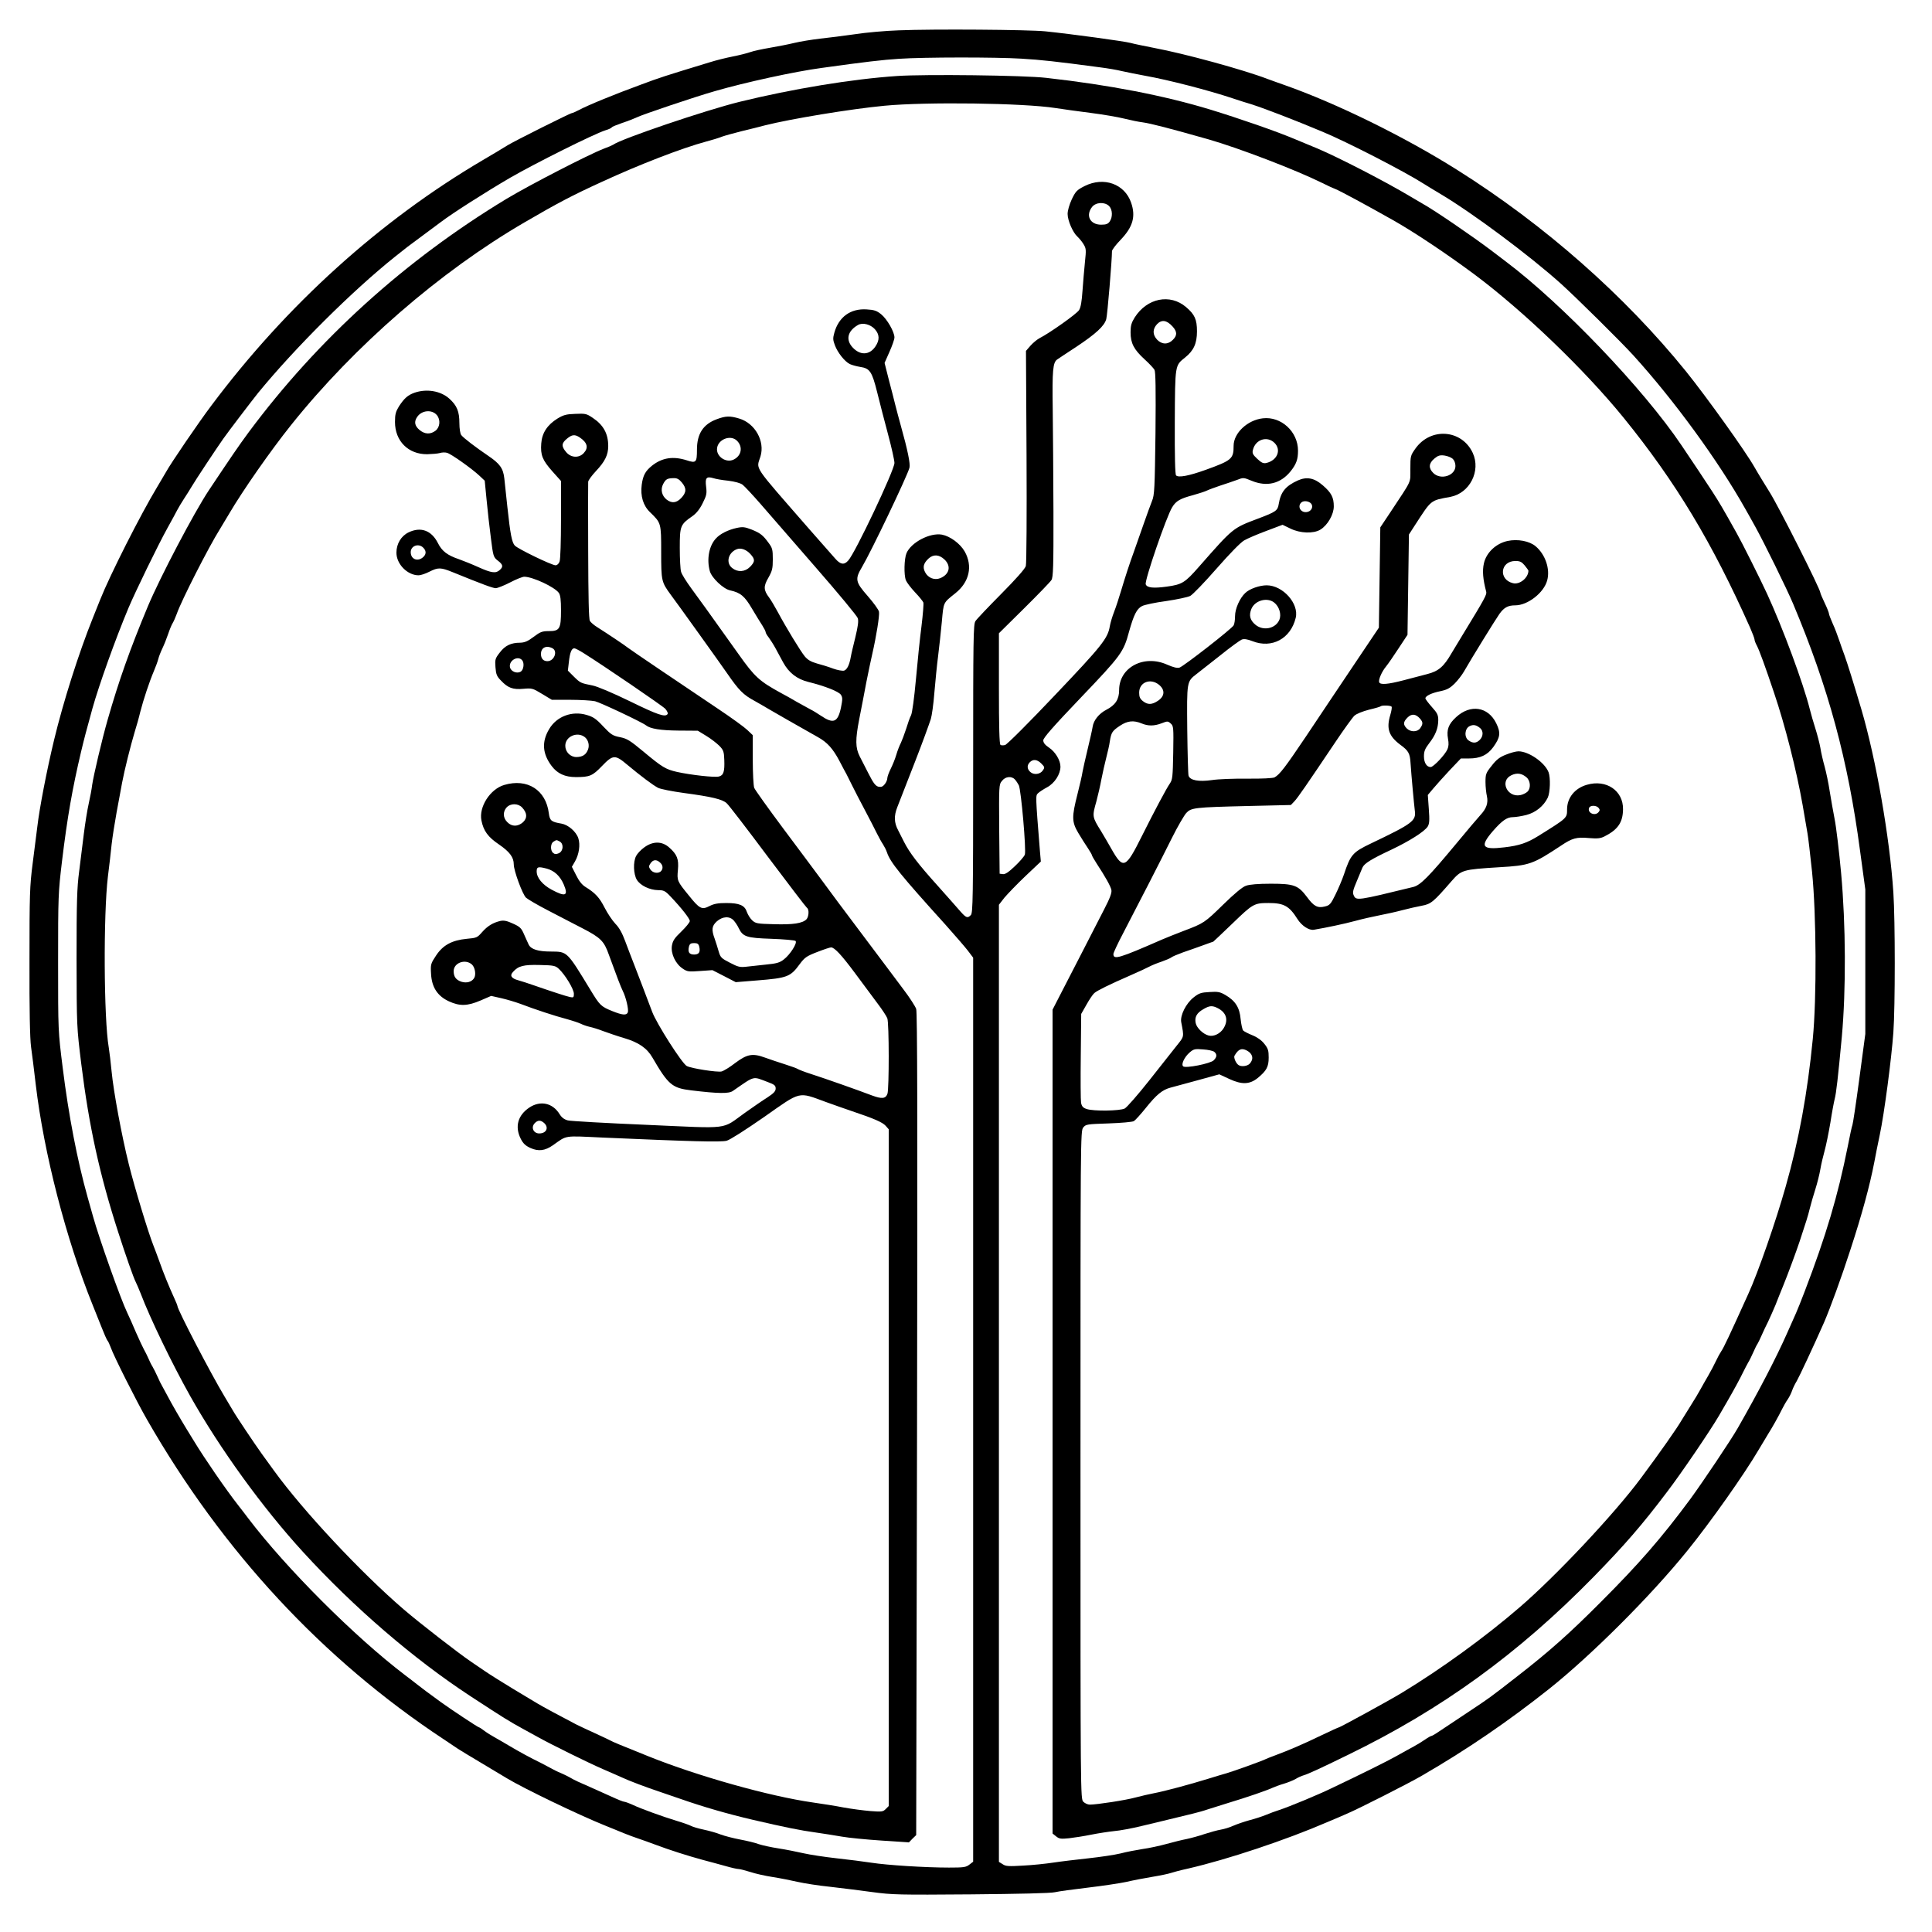 <?xml version="1.0" standalone="no"?>
<!DOCTYPE svg PUBLIC "-//W3C//DTD SVG 20010904//EN"
 "http://www.w3.org/TR/2001/REC-SVG-20010904/DTD/svg10.dtd">
<svg version="1.0" xmlns="http://www.w3.org/2000/svg"
 width="1350pt" height="1350pt" viewBox="0 0 1350 1350"
 preserveAspectRatio="xMidYMid meet">
<g transform="translate(0,1350) scale(0.1,-0.1)"
fill="#000000" stroke="none">
<path d="M6280 13288 c-91 -3 -228 -15 -305 -27 -77 -11 -187 -25 -245 -31
-58 -7 -139 -20 -180 -30 -41 -10 -118 -25 -171 -34 -53 -9 -114 -22 -136 -30
-22 -8 -78 -22 -124 -31 -46 -9 -118 -27 -159 -40 -322 -98 -349 -107 -475
-154 -194 -71 -379 -147 -440 -180 -22 -11 -43 -21 -48 -21 -12 0 -401 -195
-450 -225 -23 -15 -101 -61 -172 -103 -721 -424 -1373 -1014 -1899 -1717 -86
-114 -284 -404 -317 -465 -11 -19 -38 -64 -59 -100 -118 -195 -333 -621 -400
-790 -12 -30 -36 -89 -52 -130 -98 -244 -206 -584 -270 -850 -52 -216 -102
-477 -117 -605 -6 -49 -21 -166 -33 -260 -20 -156 -22 -213 -22 -680 -1 -343
3 -540 11 -600 7 -49 22 -169 33 -265 57 -479 211 -1077 398 -1540 16 -41 44
-111 62 -155 17 -44 35 -84 40 -91 6 -6 16 -28 24 -50 20 -58 181 -378 253
-503 529 -923 1228 -1676 2073 -2234 41 -28 86 -57 100 -67 14 -9 84 -52 155
-94 72 -43 156 -93 187 -112 121 -73 504 -257 688 -331 41 -17 100 -40 130
-53 30 -12 75 -29 100 -37 25 -8 79 -28 120 -43 101 -38 227 -78 330 -106 47
-12 118 -32 159 -43 41 -12 82 -21 92 -21 9 0 45 -9 80 -20 35 -12 107 -28
159 -36 52 -8 131 -24 175 -34 44 -10 145 -26 225 -34 80 -9 213 -26 295 -37
140 -19 186 -20 690 -16 333 3 558 8 586 15 25 6 129 20 230 32 101 12 222 30
269 40 47 11 130 27 185 36 55 9 111 21 125 26 14 5 70 20 125 32 273 63 681
199 970 324 39 16 102 43 140 60 80 34 431 212 520 264 315 182 604 380 890
607 296 236 710 649 966 966 162 200 397 533 498 705 24 41 54 91 66 110 28
44 72 122 98 175 11 22 28 52 39 67 10 15 24 42 30 60 6 18 21 49 33 68 18 31
120 249 191 410 43 100 121 313 183 505 81 247 136 449 168 615 7 41 25 127
38 190 31 145 82 532 95 715 13 178 13 784 0 979 -25 382 -122 936 -224 1281
-53 179 -98 323 -117 375 -11 30 -29 80 -39 110 -10 30 -29 81 -44 113 -14 32
-26 63 -26 69 0 6 -13 40 -30 75 -16 34 -30 66 -30 71 0 25 -291 602 -354 702
-27 43 -83 134 -106 175 -64 113 -335 491 -479 670 -428 529 -989 1024 -1596
1406 -371 234 -846 467 -1210 595 -38 13 -92 33 -120 43 -164 63 -576 176
-790 216 -66 13 -140 28 -165 35 -45 12 -411 62 -595 81 -117 12 -787 17
-1025 7z m858 -198 c136 -8 238 -19 552 -61 47 -6 114 -17 150 -26 36 -8 110
-23 165 -33 158 -28 444 -102 605 -156 41 -14 102 -33 135 -43 84 -26 304
-111 495 -191 171 -71 572 -277 710 -365 19 -12 71 -44 115 -70 221 -131 623
-430 845 -630 105 -95 416 -402 504 -499 284 -313 594 -738 781 -1071 13 -22
44 -78 70 -125 59 -106 223 -439 265 -540 246 -585 383 -1089 467 -1723 l37
-272 0 -505 0 -505 -42 -314 c-23 -172 -45 -317 -48 -322 -3 -5 -18 -73 -33
-151 -69 -345 -151 -621 -301 -1013 -23 -60 -50 -128 -60 -150 -10 -22 -37
-83 -60 -135 -78 -177 -201 -413 -348 -670 -48 -84 -244 -376 -331 -495 -202
-273 -360 -454 -626 -720 -218 -219 -362 -347 -585 -520 -190 -148 -179 -141
-387 -279 -65 -43 -137 -91 -161 -107 -23 -16 -46 -29 -50 -29 -4 0 -24 -11
-44 -25 -20 -14 -56 -36 -80 -49 -24 -13 -79 -43 -123 -68 -68 -38 -248 -127
-450 -223 -99 -48 -298 -130 -365 -152 -25 -8 -67 -23 -95 -35 -27 -11 -79
-28 -115 -37 -36 -10 -86 -27 -111 -38 -26 -12 -66 -24 -90 -28 -24 -4 -74
-18 -111 -30 -37 -13 -93 -28 -125 -35 -32 -6 -96 -22 -143 -35 -47 -13 -121
-29 -165 -35 -44 -7 -114 -20 -155 -31 -41 -10 -142 -25 -225 -34 -82 -9 -193
-22 -245 -30 -52 -8 -148 -18 -212 -21 -100 -6 -121 -5 -142 10 l-26 16 0
3344 0 3344 38 49 c22 26 87 94 147 151 l108 102 -6 68 c-32 399 -31 392 -14
409 9 9 38 28 64 42 52 28 93 91 93 144 0 44 -36 104 -80 133 -28 19 -40 34
-40 51 0 17 69 96 263 299 282 295 298 318 336 459 33 118 54 161 91 180 17 9
93 25 168 35 75 11 151 27 169 36 17 9 100 95 183 190 94 107 169 184 194 198
22 13 92 43 154 66 l114 43 54 -26 c68 -34 162 -37 210 -8 51 31 94 106 94
163 0 62 -17 95 -76 146 -59 52 -112 63 -175 35 -86 -39 -120 -80 -134 -166
-7 -45 -20 -54 -145 -101 -177 -67 -171 -62 -412 -336 -99 -113 -118 -124
-225 -139 -95 -13 -138 -8 -147 16 -10 24 145 475 185 539 27 44 55 60 145 84
42 12 86 26 97 32 12 6 53 21 91 34 39 12 92 31 118 40 46 18 47 18 103 -5
108 -45 204 -21 275 68 39 50 50 82 50 142 0 133 -118 241 -246 226 -107 -12
-204 -103 -204 -192 0 -91 -12 -102 -195 -168 -117 -42 -190 -56 -207 -39 -7
7 -10 132 -9 373 2 404 1 394 72 451 60 48 83 98 83 183 0 83 -16 118 -76 169
-112 96 -273 63 -359 -72 -23 -37 -29 -57 -29 -104 0 -76 23 -120 97 -188 32
-29 63 -62 70 -74 8 -15 10 -131 7 -446 -5 -382 -7 -430 -24 -470 -10 -25 -37
-99 -60 -165 -23 -66 -52 -149 -65 -185 -33 -90 -62 -180 -92 -280 -14 -47
-35 -112 -48 -145 -13 -33 -26 -78 -30 -100 -14 -86 -54 -136 -385 -484 -178
-188 -334 -344 -347 -347 -12 -3 -27 -3 -32 1 -8 4 -11 132 -11 393 l0 387
176 174 c97 96 183 185 191 198 12 19 15 92 14 475 -1 249 -3 571 -5 716 -4
275 1 329 31 350 10 7 70 47 133 88 137 91 197 146 210 194 8 28 40 412 40
475 0 9 27 45 61 80 85 89 106 162 73 258 -45 132 -191 184 -325 117 -55 -28
-63 -37 -90 -93 -17 -37 -29 -78 -29 -102 0 -46 37 -131 69 -159 12 -11 31
-34 42 -52 19 -31 19 -40 10 -126 -5 -51 -13 -141 -17 -200 -5 -74 -12 -116
-24 -135 -16 -26 -205 -160 -276 -196 -17 -9 -45 -32 -63 -52 l-32 -37 4 -736
c2 -406 0 -750 -5 -767 -5 -19 -68 -90 -172 -195 -90 -91 -171 -176 -180 -190
-15 -22 -16 -116 -16 -1032 0 -902 -2 -1008 -16 -1022 -23 -24 -33 -20 -73 25
-20 23 -92 105 -161 182 -136 151 -195 229 -233 304 -13 26 -32 63 -41 81 -29
54 -30 101 -6 162 21 53 50 128 126 323 49 126 92 244 108 292 7 22 19 105 25
185 7 80 18 195 26 255 8 61 19 168 26 239 13 142 8 131 95 201 98 78 122 190
65 291 -32 56 -102 107 -159 118 -84 15 -216 -54 -248 -130 -16 -39 -19 -151
-4 -189 6 -15 34 -52 63 -83 30 -31 56 -64 59 -72 3 -9 -3 -83 -13 -165 -11
-83 -28 -250 -39 -373 -12 -132 -26 -234 -34 -250 -8 -15 -23 -57 -34 -94 -12
-37 -29 -82 -37 -99 -9 -17 -24 -55 -32 -83 -8 -28 -26 -72 -39 -98 -13 -26
-24 -56 -24 -67 0 -10 -8 -29 -18 -41 -14 -18 -25 -21 -45 -17 -20 6 -35 26
-67 89 -23 46 -52 101 -63 123 -30 60 -31 116 -3 260 14 72 37 189 50 260 14
72 33 159 41 195 28 122 52 270 47 295 -2 14 -38 63 -78 109 -88 100 -91 119
-40 205 63 106 317 637 331 693 7 26 -13 124 -59 288 -13 47 -31 114 -40 150
-9 36 -29 116 -46 179 l-29 115 34 77 c19 42 35 88 35 101 0 39 -52 129 -93
162 -31 25 -49 31 -102 34 -111 7 -194 -52 -225 -163 -11 -39 -10 -51 4 -88
19 -51 68 -113 104 -131 15 -7 48 -16 73 -20 67 -10 82 -32 118 -176 17 -69
51 -201 76 -294 25 -93 45 -183 45 -201 0 -50 -275 -631 -323 -682 -29 -33
-55 -28 -92 15 -18 20 -98 111 -177 201 -407 467 -373 416 -344 512 32 106
-38 231 -148 264 -66 20 -95 19 -159 -5 -94 -35 -137 -102 -137 -212 0 -89 -6
-96 -70 -75 -96 31 -173 19 -244 -37 -47 -38 -63 -68 -72 -134 -10 -78 10
-146 59 -192 77 -75 77 -74 77 -278 0 -202 2 -209 67 -298 32 -43 89 -122 198
-274 75 -104 182 -255 195 -274 83 -120 113 -151 195 -195 22 -12 68 -39 102
-59 56 -33 195 -112 340 -194 64 -36 103 -79 149 -166 19 -37 41 -78 49 -92 7
-14 25 -50 40 -80 15 -30 54 -107 88 -170 33 -63 72 -137 85 -165 14 -27 32
-61 42 -75 9 -14 22 -39 28 -57 23 -69 96 -159 408 -504 66 -74 137 -156 157
-182 l37 -49 0 -3158 0 -3159 -26 -20 c-24 -19 -40 -21 -143 -21 -166 0 -433
17 -542 34 -52 8 -161 22 -244 31 -82 9 -186 25 -230 35 -44 10 -123 26 -175
34 -53 8 -115 22 -139 30 -23 9 -81 23 -129 32 -48 9 -109 25 -136 35 -27 11
-80 26 -118 34 -38 8 -79 20 -91 27 -12 6 -56 22 -97 34 -99 30 -254 86 -310
113 -25 11 -51 21 -58 21 -7 0 -47 16 -90 36 -42 19 -108 49 -147 66 -79 34
-111 49 -140 66 -11 7 -40 21 -65 32 -25 10 -56 26 -70 34 -14 8 -45 24 -70
37 -74 36 -151 78 -220 119 -36 21 -83 49 -105 61 -22 12 -54 32 -71 45 -17
13 -34 24 -37 24 -7 0 -197 126 -266 176 -99 72 -123 90 -160 119 -21 17 -62
48 -91 70 -351 267 -829 745 -1095 1095 -22 29 -53 70 -70 91 -89 114 -236
328 -310 450 -11 18 -34 55 -51 83 -44 72 -102 172 -133 231 -15 28 -32 59
-38 70 -7 11 -21 40 -32 65 -11 25 -27 56 -35 70 -9 14 -22 41 -30 60 -8 19
-22 46 -30 60 -8 14 -33 68 -56 120 -22 52 -49 113 -60 135 -46 95 -197 520
-240 675 -10 36 -27 97 -38 135 -72 257 -133 573 -174 905 -32 255 -32 255
-32 735 0 463 1 488 27 705 38 314 73 511 133 765 24 101 35 141 80 305 46
164 160 483 251 700 47 112 207 441 273 560 29 52 60 109 68 125 9 17 29 51
46 77 17 25 42 66 56 89 21 37 174 268 220 333 32 46 206 274 244 321 258 315
658 713 956 951 80 64 86 69 211 161 46 34 95 71 109 81 83 63 309 207 485
310 177 102 585 306 667 332 21 6 40 15 43 20 3 5 36 18 73 31 37 12 83 30
102 39 40 20 411 145 545 183 210 61 558 137 745 162 307 43 431 57 541 64
179 12 678 12 857 1z m612 -1030 c24 -24 26 -77 4 -108 -12 -17 -25 -22 -60
-22 -77 0 -110 64 -63 124 26 33 88 37 119 6z m443 -841 c33 -36 34 -63 2 -94
-33 -34 -77 -33 -110 2 -32 35 -32 73 0 108 32 33 67 29 108 -16z m-2080 -19
c33 -37 35 -75 4 -121 -41 -61 -106 -64 -159 -7 -50 54 -36 115 37 157 32 19
87 5 118 -29z m-963 -780 c43 -43 31 -106 -25 -132 -50 -23 -115 18 -115 72 0
67 93 107 140 60z m3756 -15 c49 -49 19 -122 -57 -140 -21 -5 -34 1 -64 29
-32 30 -36 40 -30 63 18 73 100 99 151 48z m-3817 -264 c46 -6 84 -16 100 -28
14 -11 71 -72 126 -135 55 -64 228 -263 385 -443 157 -180 289 -339 294 -355
6 -21 1 -57 -17 -132 -14 -57 -29 -119 -32 -138 -10 -57 -26 -89 -47 -96 -11
-3 -45 3 -76 14 -31 12 -83 28 -114 36 -42 12 -64 25 -85 50 -30 37 -129 199
-189 311 -21 39 -48 84 -60 100 -39 52 -40 78 -5 138 27 48 31 64 31 129 0 67
-3 79 -29 114 -40 55 -58 69 -120 94 -47 18 -61 20 -103 11 -60 -13 -116 -41
-145 -73 -49 -52 -66 -146 -43 -229 13 -47 94 -124 141 -134 73 -16 102 -40
153 -127 27 -46 60 -99 73 -119 12 -19 23 -40 23 -46 0 -6 10 -23 22 -38 11
-15 33 -49 47 -75 14 -26 38 -70 53 -98 40 -73 96 -117 176 -137 117 -29 213
-67 228 -90 12 -19 12 -31 0 -91 -22 -102 -53 -114 -140 -55 -23 15 -54 35
-71 43 -16 9 -61 33 -98 54 -37 22 -84 48 -105 59 -156 85 -188 114 -302 275
-36 50 -92 129 -125 175 -33 46 -78 109 -100 140 -22 31 -69 95 -104 143 -35
48 -68 100 -72 117 -5 16 -9 91 -9 167 0 154 4 163 89 222 27 19 51 49 71 90
27 54 30 67 24 115 -8 62 2 74 50 60 17 -6 64 -14 105 -18z m-325 -12 c34 -40
33 -70 -3 -108 -34 -36 -67 -40 -104 -11 -33 27 -43 70 -23 108 18 34 28 40
73 41 23 1 38 -7 57 -30z m4400 -151 c14 -23 -3 -52 -33 -56 -42 -6 -67 38
-39 66 17 17 58 11 72 -10z m-3921 -349 c34 -37 34 -53 -2 -90 -36 -36 -86
-39 -125 -8 -46 36 -28 109 34 132 27 10 65 -3 93 -34z m1356 -38 c49 -46 36
-104 -29 -131 -40 -16 -85 1 -106 42 -18 35 -11 62 24 95 34 31 73 29 111 -6z
m677 -1426 c24 -24 25 -28 11 -48 -18 -28 -63 -34 -88 -11 -23 21 -24 47 -3
68 23 23 51 20 80 -9z m-184 -112 c9 -10 21 -28 27 -40 16 -32 53 -456 42
-485 -5 -13 -36 -49 -70 -81 -44 -42 -67 -57 -83 -55 l-23 3 -3 311 c-2 302
-2 312 19 337 24 32 68 36 91 10z"/>
<path d="M6270 12969 c-316 -21 -732 -90 -1100 -180 -240 -59 -832 -260 -885
-300 -6 -4 -35 -17 -66 -28 -102 -39 -514 -251 -679 -350 -708 -428 -1319
-981 -1802 -1631 -73 -99 -121 -170 -278 -405 -106 -160 -340 -606 -426 -810
-126 -302 -203 -519 -282 -795 -39 -136 -99 -391 -108 -455 -3 -27 -14 -86
-24 -130 -10 -44 -25 -138 -34 -210 -9 -71 -24 -191 -33 -265 -15 -113 -18
-212 -18 -610 1 -474 1 -475 33 -735 54 -435 128 -773 258 -1175 53 -165 107
-318 122 -347 6 -11 22 -49 36 -84 65 -171 217 -486 345 -714 208 -369 506
-781 789 -1090 354 -387 773 -748 1172 -1009 239 -156 260 -169 365 -227 17
-9 62 -34 100 -55 93 -52 358 -183 465 -229 47 -20 105 -46 130 -57 47 -22
163 -66 265 -100 33 -11 96 -33 140 -48 163 -57 330 -105 505 -146 223 -52
338 -75 435 -88 61 -9 146 -22 190 -30 45 -8 167 -20 273 -27 l193 -13 25 26
26 25 6 2869 c4 2152 2 2878 -6 2904 -7 19 -46 80 -88 135 -41 55 -94 125
-116 155 -23 30 -114 151 -202 269 -89 117 -199 266 -246 330 -47 64 -172 231
-278 373 -105 141 -196 268 -202 283 -5 14 -10 103 -10 197 l0 171 -39 37
c-21 20 -112 86 -202 146 -274 184 -603 406 -629 426 -25 20 -142 98 -216 145
-23 14 -46 34 -52 44 -8 12 -11 164 -12 486 -1 257 -1 476 0 486 0 10 25 44
55 76 62 66 85 112 85 174 0 86 -33 147 -108 197 -44 30 -52 31 -123 28 -63
-2 -83 -8 -124 -33 -71 -44 -108 -101 -113 -174 -6 -81 8 -116 78 -195 l60
-67 0 -269 c0 -150 -4 -280 -10 -294 -5 -15 -17 -26 -28 -26 -27 0 -264 115
-285 138 -20 22 -31 77 -52 272 -9 80 -18 168 -21 197 -8 71 -31 103 -114 159
-88 60 -171 123 -187 144 -7 8 -13 45 -13 83 0 82 -17 123 -70 171 -61 55
-159 71 -243 42 -48 -17 -72 -39 -109 -95 -23 -38 -28 -55 -28 -110 0 -133 93
-226 225 -225 33 1 72 4 87 8 15 5 38 6 51 2 27 -6 175 -111 228 -161 l36 -34
13 -133 c7 -73 20 -193 30 -267 16 -129 18 -134 48 -158 37 -28 40 -43 14 -66
-27 -25 -58 -21 -147 19 -44 20 -106 45 -137 56 -83 28 -120 57 -148 113 -45
89 -120 116 -205 75 -52 -25 -85 -80 -85 -142 0 -80 77 -158 155 -158 14 0 48
11 75 25 62 31 79 31 165 -4 204 -83 279 -111 299 -111 12 0 57 18 100 40 42
22 87 40 99 40 59 0 213 -72 242 -113 11 -16 15 -49 15 -122 0 -129 -9 -145
-85 -145 -46 0 -60 -5 -106 -40 -41 -31 -63 -40 -94 -41 -65 0 -106 -20 -143
-69 -32 -41 -34 -49 -30 -102 4 -50 9 -64 39 -94 48 -51 83 -64 157 -57 59 5
64 4 130 -36 l68 -41 130 0 c71 0 148 -5 172 -10 37 -9 328 -146 357 -169 29
-23 100 -35 225 -36 l136 -1 59 -36 c33 -20 74 -52 92 -70 28 -29 32 -40 34
-98 3 -82 -5 -108 -38 -116 -29 -8 -197 11 -292 32 -79 18 -103 32 -236 143
-93 77 -113 90 -163 100 -51 10 -63 18 -117 75 -49 53 -70 67 -115 80 -103 31
-211 -10 -263 -99 -53 -89 -47 -172 18 -258 40 -53 93 -77 169 -77 96 0 116 8
182 77 77 80 92 81 176 10 97 -81 180 -143 216 -162 18 -9 99 -25 180 -36 194
-26 271 -44 300 -72 14 -12 143 -180 287 -373 145 -193 268 -354 274 -358 16
-10 13 -62 -4 -80 -28 -28 -94 -38 -226 -34 -118 3 -129 5 -153 27 -14 13 -30
39 -37 58 -15 47 -52 63 -144 63 -57 0 -86 -5 -117 -21 -54 -28 -70 -20 -145
74 -82 100 -83 104 -76 179 7 75 -6 108 -62 157 -50 44 -113 44 -173 0 -24
-17 -49 -44 -57 -60 -22 -41 -19 -127 5 -167 25 -40 89 -71 149 -72 38 0 49
-5 85 -43 78 -82 136 -156 136 -173 0 -9 -27 -42 -59 -73 -48 -46 -60 -64 -66
-99 -9 -55 25 -127 75 -160 32 -22 41 -23 122 -17 l86 6 82 -42 81 -42 148 12
c213 17 234 25 299 114 35 47 48 56 123 85 46 18 89 32 96 32 24 0 74 -54 169
-182 54 -73 124 -167 156 -210 32 -42 62 -88 68 -103 13 -33 13 -495 1 -528
-13 -35 -39 -37 -107 -12 -111 42 -318 115 -429 151 -44 14 -84 30 -90 34 -5
4 -46 19 -90 33 -44 14 -107 35 -140 47 -87 32 -125 24 -208 -38 -37 -29 -80
-55 -95 -59 -30 -7 -211 21 -243 38 -33 17 -211 296 -242 379 -48 128 -84 221
-122 320 -21 52 -50 131 -67 175 -20 54 -41 93 -68 120 -21 22 -55 73 -75 112
-36 71 -65 103 -135 146 -23 14 -45 42 -64 81 l-30 59 22 38 c28 49 38 116 23
162 -16 47 -71 94 -118 102 -71 12 -81 20 -88 72 -20 163 -150 246 -312 198
-98 -29 -178 -153 -159 -248 15 -74 46 -116 123 -168 74 -51 103 -89 103 -139
0 -45 62 -212 86 -233 14 -12 82 -52 152 -88 70 -36 178 -93 241 -125 128 -66
152 -90 185 -184 55 -151 84 -227 98 -255 22 -43 42 -130 35 -149 -9 -22 -37
-20 -109 9 -79 32 -87 40 -153 149 -165 271 -160 266 -275 267 -92 0 -140 16
-156 49 -7 14 -21 47 -33 73 -18 42 -29 52 -76 73 -41 19 -63 24 -88 19 -52
-12 -90 -35 -128 -78 -34 -39 -39 -41 -107 -47 -104 -10 -167 -44 -215 -117
-37 -56 -39 -61 -35 -128 5 -94 45 -155 125 -192 76 -35 130 -33 221 6 l74 32
71 -16 c40 -9 99 -27 132 -39 99 -38 245 -86 322 -106 40 -11 85 -26 100 -33
16 -8 44 -18 63 -22 19 -4 62 -17 95 -30 33 -12 99 -35 147 -49 101 -30 159
-70 197 -136 111 -191 138 -213 271 -229 190 -23 263 -24 291 -4 158 109 135
103 244 62 46 -17 55 -24 55 -45 0 -19 -13 -33 -57 -62 -32 -20 -103 -69 -158
-108 -168 -120 -92 -110 -685 -84 -283 12 -532 26 -552 31 -26 7 -43 20 -58
44 -48 78 -134 97 -211 46 -81 -54 -103 -134 -60 -219 17 -33 33 -48 68 -64
56 -25 101 -19 156 19 102 72 71 67 350 54 619 -27 823 -33 865 -22 24 7 129
74 263 167 259 182 233 176 429 104 63 -23 147 -52 185 -65 152 -51 211 -77
233 -101 l22 -25 0 -2365 0 -2364 -21 -21 c-19 -19 -28 -20 -107 -14 -48 4
-132 15 -187 25 -55 11 -152 26 -215 35 -302 43 -805 184 -1150 323 -200 80
-247 100 -265 110 -11 6 -60 29 -110 52 -49 22 -108 50 -130 61 -111 58 -234
124 -270 146 -22 13 -98 59 -170 102 -71 43 -159 98 -194 122 -35 24 -80 55
-100 68 -87 59 -357 268 -471 366 -300 258 -702 688 -905 968 -28 38 -67 92
-87 120 -48 67 -181 265 -202 303 -9 16 -35 58 -56 94 -98 163 -330 609 -330
634 0 4 -11 31 -24 59 -34 74 -74 172 -101 249 -13 37 -33 89 -43 115 -36 90
-131 403 -172 568 -49 196 -107 509 -120 647 -6 62 -15 138 -20 168 -35 202
-38 931 -6 1195 9 72 21 173 26 225 6 52 22 154 35 225 13 72 31 164 38 205
17 90 59 258 88 355 12 38 30 101 39 140 22 86 64 212 95 285 13 30 27 69 31
85 4 17 17 50 29 75 12 25 30 70 40 100 10 30 24 64 31 75 7 11 20 41 29 65
31 91 224 469 300 590 12 19 42 69 66 110 95 162 289 440 433 620 441 552
1040 1072 1631 1416 228 133 332 188 540 283 264 122 560 236 730 282 39 10
88 25 110 34 22 8 85 25 140 39 55 13 127 31 160 40 179 45 594 114 835 137
291 28 973 19 1195 -16 50 -8 160 -23 246 -34 86 -11 192 -29 235 -40 44 -11
102 -23 129 -26 57 -8 185 -41 460 -119 212 -61 607 -212 795 -305 30 -15 70
-34 89 -41 35 -14 211 -109 406 -219 147 -83 373 -234 567 -378 342 -255 770
-666 1044 -1003 364 -449 618 -871 883 -1466 17 -39 31 -76 31 -83 0 -7 7 -26
17 -44 17 -33 57 -142 119 -327 77 -227 157 -541 200 -785 14 -82 30 -172 34
-198 5 -26 19 -148 32 -270 30 -298 33 -881 5 -1167 -37 -378 -97 -707 -189
-1030 -68 -241 -192 -599 -261 -750 -132 -292 -173 -379 -189 -401 -10 -15
-27 -46 -38 -70 -11 -24 -36 -71 -55 -104 -19 -33 -44 -76 -54 -95 -10 -19
-40 -69 -66 -110 -26 -41 -55 -88 -64 -103 -34 -59 -150 -224 -286 -407 -185
-249 -592 -682 -845 -900 -242 -209 -551 -433 -825 -599 -85 -52 -431 -241
-439 -241 -3 0 -59 -25 -123 -56 -130 -63 -227 -104 -318 -138 -33 -12 -65
-25 -71 -28 -14 -9 -228 -86 -274 -99 -19 -5 -78 -23 -130 -39 -126 -39 -301
-86 -375 -100 -33 -6 -91 -20 -130 -30 -68 -19 -271 -50 -320 -50 -14 0 -34 9
-45 20 -20 20 -20 33 -20 2354 0 2283 0 2334 19 2357 18 23 26 24 178 29 87 3
166 10 176 16 10 6 48 48 85 94 72 90 114 125 171 140 20 5 105 28 188 51
l153 42 71 -33 c87 -40 141 -38 197 7 62 51 77 78 77 143 0 50 -4 63 -31 97
-19 24 -50 46 -83 59 -29 12 -57 26 -64 33 -6 6 -14 42 -18 80 -7 80 -36 127
-106 168 -38 22 -53 25 -111 21 -60 -3 -74 -8 -112 -38 -53 -42 -95 -126 -86
-173 20 -105 21 -98 -31 -163 -26 -33 -113 -143 -192 -243 -79 -100 -157 -189
-172 -197 -34 -17 -220 -20 -267 -3 -24 8 -33 18 -38 43 -3 18 -4 165 -2 327
l3 294 37 65 c20 36 45 73 55 81 21 18 102 58 253 124 58 25 117 53 132 61 15
8 53 24 84 34 31 11 62 24 69 30 7 6 43 21 81 35 38 13 101 35 139 49 39 14
71 26 73 26 1 0 62 58 135 128 142 137 150 142 252 142 106 0 144 -21 201
-112 30 -47 80 -80 114 -75 84 14 217 42 290 62 47 13 123 30 169 39 47 9 119
25 160 36 42 11 103 25 136 31 65 12 81 26 207 171 70 80 78 82 334 98 212 12
235 21 432 151 77 52 109 61 193 53 61 -5 82 -3 110 11 95 48 129 99 130 190
2 130 -117 211 -253 171 -84 -24 -138 -91 -138 -172 0 -61 2 -59 -200 -185
-79 -49 -133 -68 -238 -80 -157 -19 -174 5 -80 114 64 73 98 97 140 97 19 0
61 7 93 15 66 17 122 63 150 121 17 36 20 139 6 177 -26 69 -139 147 -211 147
-16 0 -55 -10 -86 -23 -44 -17 -67 -34 -100 -77 -41 -51 -44 -59 -44 -115 0
-33 5 -78 10 -99 10 -47 -3 -86 -46 -132 -16 -17 -92 -107 -169 -200 -192
-231 -250 -290 -300 -302 -392 -96 -399 -97 -416 -58 -9 19 -5 36 21 97 17 41
35 84 40 96 12 29 62 60 203 126 126 60 229 125 253 161 12 20 14 42 8 123
l-7 98 38 45 c21 25 72 82 115 128 l78 82 56 0 c79 0 129 23 170 79 49 68 54
100 21 167 -57 116 -180 135 -280 43 -54 -49 -68 -89 -57 -151 6 -32 5 -54 -4
-74 -17 -39 -98 -124 -117 -124 -28 0 -47 30 -47 75 0 35 7 53 37 92 44 57 62
103 63 160 0 36 -6 50 -45 93 -25 28 -45 55 -45 60 0 17 44 38 104 50 47 10
66 20 100 53 23 23 53 62 67 87 49 86 220 363 247 401 32 44 59 59 110 59 87
0 200 88 223 174 22 80 -13 182 -81 239 -42 36 -125 52 -195 37 -81 -17 -149
-81 -166 -156 -12 -52 -7 -112 16 -199 5 -19 -7 -43 -164 -300 -27 -44 -62
-102 -78 -129 -54 -94 -91 -126 -169 -146 -38 -10 -113 -30 -168 -44 -108 -28
-162 -33 -169 -13 -6 17 18 74 49 111 14 17 53 74 87 126 l62 94 5 351 5 350
42 65 c117 180 106 172 248 198 135 26 214 181 156 307 -76 164 -294 181 -401
30 -34 -48 -35 -52 -35 -141 -1 -104 16 -68 -140 -304 l-70 -105 -5 -351 -5
-350 -180 -268 c-99 -148 -247 -368 -328 -490 -148 -220 -185 -268 -221 -288
-11 -6 -88 -10 -188 -9 -93 1 -206 -3 -250 -10 -92 -13 -153 -2 -163 31 -3 10
-7 155 -9 322 -3 339 -4 335 66 389 24 19 99 78 168 132 68 55 135 103 147
108 16 6 38 3 74 -11 136 -54 268 17 303 163 24 99 -90 227 -203 227 -49 0
-119 -24 -149 -53 -39 -36 -72 -111 -72 -162 0 -26 -4 -55 -10 -65 -13 -24
-348 -285 -378 -295 -17 -5 -43 2 -85 20 -163 74 -337 -18 -337 -177 0 -65
-26 -105 -90 -138 -50 -26 -88 -72 -95 -118 -3 -20 -19 -91 -35 -157 -16 -66
-32 -138 -36 -160 -3 -22 -19 -91 -35 -154 -41 -161 -40 -194 6 -272 21 -35
51 -83 67 -106 15 -23 28 -45 28 -49 0 -4 15 -30 33 -58 61 -93 98 -159 103
-185 4 -19 -10 -57 -51 -136 -31 -61 -100 -195 -154 -300 -54 -104 -122 -237
-152 -295 l-54 -105 0 -2878 0 -2879 25 -20 c21 -17 33 -19 90 -13 36 4 106
15 155 25 50 10 122 21 160 25 39 3 124 19 190 35 108 26 168 40 360 87 33 8
80 21 105 30 25 8 88 28 140 44 133 40 269 87 308 105 18 8 55 22 83 30 27 8
64 23 82 33 17 11 43 22 57 26 28 8 112 46 310 143 654 318 1189 706 1715
1243 216 221 341 365 513 593 101 132 303 430 362 531 13 22 39 67 58 100 44
76 89 158 114 210 11 22 26 51 34 65 9 14 24 45 35 70 11 25 24 52 30 60 5 8
18 35 29 60 11 25 31 68 45 95 13 28 36 79 51 115 14 36 39 99 56 140 31 76
89 233 113 305 47 143 58 176 71 230 8 33 26 94 39 135 13 41 29 104 35 140 6
36 20 94 30 130 10 36 28 124 40 195 11 72 25 146 30 165 11 42 23 146 50 435
30 332 28 781 -5 1145 -14 151 -34 320 -45 375 -11 55 -26 144 -35 198 -8 54
-24 130 -35 170 -11 39 -25 98 -30 132 -6 33 -22 94 -35 135 -13 41 -31 102
-39 135 -44 177 -188 566 -298 805 -48 104 -176 360 -213 425 -104 186 -118
209 -170 290 -29 45 -147 223 -215 323 -265 394 -833 988 -1231 1287 -15 11
-60 45 -100 76 -137 103 -393 278 -474 323 -16 9 -57 33 -90 53 -172 103 -500
272 -646 334 -41 17 -112 47 -159 66 -129 55 -393 146 -592 207 -322 98 -709
173 -1148 222 -154 18 -848 26 -1040 13z m-3217 -2370 c26 -32 22 -83 -9 -108
-36 -28 -76 -26 -113 5 -34 29 -39 58 -15 92 32 46 103 52 137 11z m997 -155
c55 -37 64 -73 28 -111 -33 -35 -89 -32 -122 8 -34 40 -33 62 5 93 36 30 55
32 89 10z m6101 -150 c11 -10 19 -30 19 -50 0 -68 -103 -101 -155 -49 -34 34
-32 67 7 100 26 22 39 26 71 22 21 -3 47 -13 58 -23z m-7199 -616 c26 -22 29
-47 8 -68 -38 -38 -90 -20 -90 32 0 41 48 62 82 36z m7702 -129 c14 -17 26
-34 26 -37 -1 -50 -61 -99 -108 -87 -103 25 -89 155 17 155 32 0 44 -6 65 -31z
m-1751 -259 c36 -28 52 -83 37 -120 -26 -63 -113 -81 -168 -35 -38 32 -46 65
-28 110 25 60 110 83 159 45z m-5042 -320 c38 -21 11 -90 -36 -90 -28 0 -45
18 -45 50 0 45 37 63 81 40z m216 -33 c145 -91 551 -368 572 -390 12 -14 20
-30 16 -36 -15 -25 -70 -6 -264 89 -119 58 -228 104 -260 110 -84 17 -85 17
-131 62 l-42 42 7 60 c7 66 19 96 38 96 7 0 35 -15 64 -33z m-428 -51 c16 -19
10 -66 -10 -79 -26 -16 -68 0 -75 29 -12 47 55 87 85 50z m4451 -172 c42 -36
39 -79 -9 -111 -42 -28 -71 -29 -105 -2 -20 16 -26 29 -26 59 0 74 80 104 140
54z m1624 -152 c3 -5 -1 -30 -9 -57 -29 -96 -11 -149 71 -210 55 -40 66 -59
70 -124 7 -101 24 -285 30 -334 10 -73 -12 -90 -309 -232 -125 -60 -140 -77
-186 -215 -12 -36 -39 -99 -59 -140 -33 -68 -41 -76 -74 -84 -51 -13 -78 1
-126 67 -61 81 -90 92 -252 92 -88 0 -148 -5 -173 -14 -25 -8 -79 -53 -159
-131 -131 -128 -135 -131 -278 -185 -52 -20 -120 -47 -150 -60 -304 -133 -340
-143 -340 -101 0 8 30 73 67 143 105 201 266 515 343 670 39 78 84 155 99 172
35 37 55 40 433 49 l298 7 24 25 c24 25 85 114 288 416 59 88 119 171 132 183
14 13 56 30 102 42 43 10 80 21 82 24 9 8 70 6 76 -3z m199 -84 c21 -25 21
-37 1 -66 -19 -28 -67 -29 -94 -2 -27 27 -25 46 5 76 29 29 58 26 88 -8z
m-1946 -33 c46 -19 87 -19 140 1 41 16 44 16 64 -2 19 -17 20 -27 17 -204 -3
-166 -5 -188 -23 -214 -24 -34 -110 -196 -195 -366 -115 -231 -131 -238 -215
-90 -20 36 -52 90 -70 120 -64 103 -64 104 -34 210 11 41 27 110 35 154 9 45
24 113 34 151 10 39 22 90 25 115 10 62 17 73 71 109 53 35 95 39 151 16z
m2366 -33 c23 -20 22 -57 -3 -82 -24 -24 -48 -25 -78 -4 -32 22 -28 83 7 100
26 13 46 9 74 -14z m-6255 -64 c23 -20 32 -55 21 -85 -14 -37 -38 -52 -81 -53
-43 0 -78 36 -78 79 0 66 86 102 138 59z m6580 -281 c27 -25 30 -77 4 -100
-10 -9 -32 -20 -49 -23 -91 -18 -145 98 -64 138 40 20 75 15 109 -15z m-7020
-209 c36 -39 38 -73 7 -103 -36 -32 -78 -33 -110 0 -31 30 -32 73 -5 103 28
30 80 29 108 0z m7522 -3 c10 -12 10 -18 0 -30 -25 -30 -80 -5 -66 30 7 19 50
19 66 0z m-7259 -235 c29 -16 26 -67 -6 -82 -19 -8 -28 -8 -40 2 -21 17 -19
67 3 79 21 13 20 13 43 1z m701 -147 c22 -19 23 -46 4 -63 -21 -16 -56 -9 -72
15 -12 18 -11 24 2 43 18 26 41 28 66 5z m-790 -43 c53 -15 92 -52 117 -110
34 -80 13 -89 -84 -37 -65 35 -105 84 -105 128 0 33 11 35 72 19z m1305 -362
c11 -13 27 -36 34 -52 30 -62 54 -70 229 -76 88 -3 164 -10 169 -15 14 -14
-38 -96 -83 -130 -28 -22 -51 -28 -123 -35 -48 -5 -110 -12 -138 -15 -44 -5
-58 -2 -115 28 -59 30 -66 37 -78 78 -7 24 -19 64 -28 89 -24 65 -20 90 15
122 40 35 89 38 118 6z m-241 -183 c9 -38 -2 -55 -36 -55 -34 0 -45 17 -36 55
5 20 13 25 36 25 23 0 31 -5 36 -25z m-1588 -125 c22 -21 30 -73 14 -96 -17
-26 -52 -35 -88 -24 -38 13 -54 35 -54 74 0 59 82 88 128 46z m607 -30 c44
-41 105 -142 105 -174 0 -26 -3 -28 -27 -23 -28 6 -126 38 -253 82 -36 13 -84
28 -108 35 -49 13 -62 33 -37 59 37 42 75 51 187 48 98 -2 109 -5 133 -27z
m4605 -275 c60 -31 75 -83 40 -140 -23 -38 -69 -60 -104 -51 -38 9 -84 53 -91
87 -9 41 7 71 53 97 44 26 63 27 102 7z m-25 -305 c20 -17 19 -36 -4 -59 -23
-23 -198 -58 -214 -42 -15 15 10 66 46 97 28 24 37 26 94 21 35 -2 70 -10 78
-17z m228 9 c41 -22 49 -59 20 -91 -16 -18 -59 -24 -79 -10 -18 12 -35 52 -28
65 27 46 49 56 87 36z m-4911 -506 c35 -32 16 -73 -34 -73 -40 0 -59 41 -33
70 22 24 42 25 67 3z"/>
</g>
</svg>
